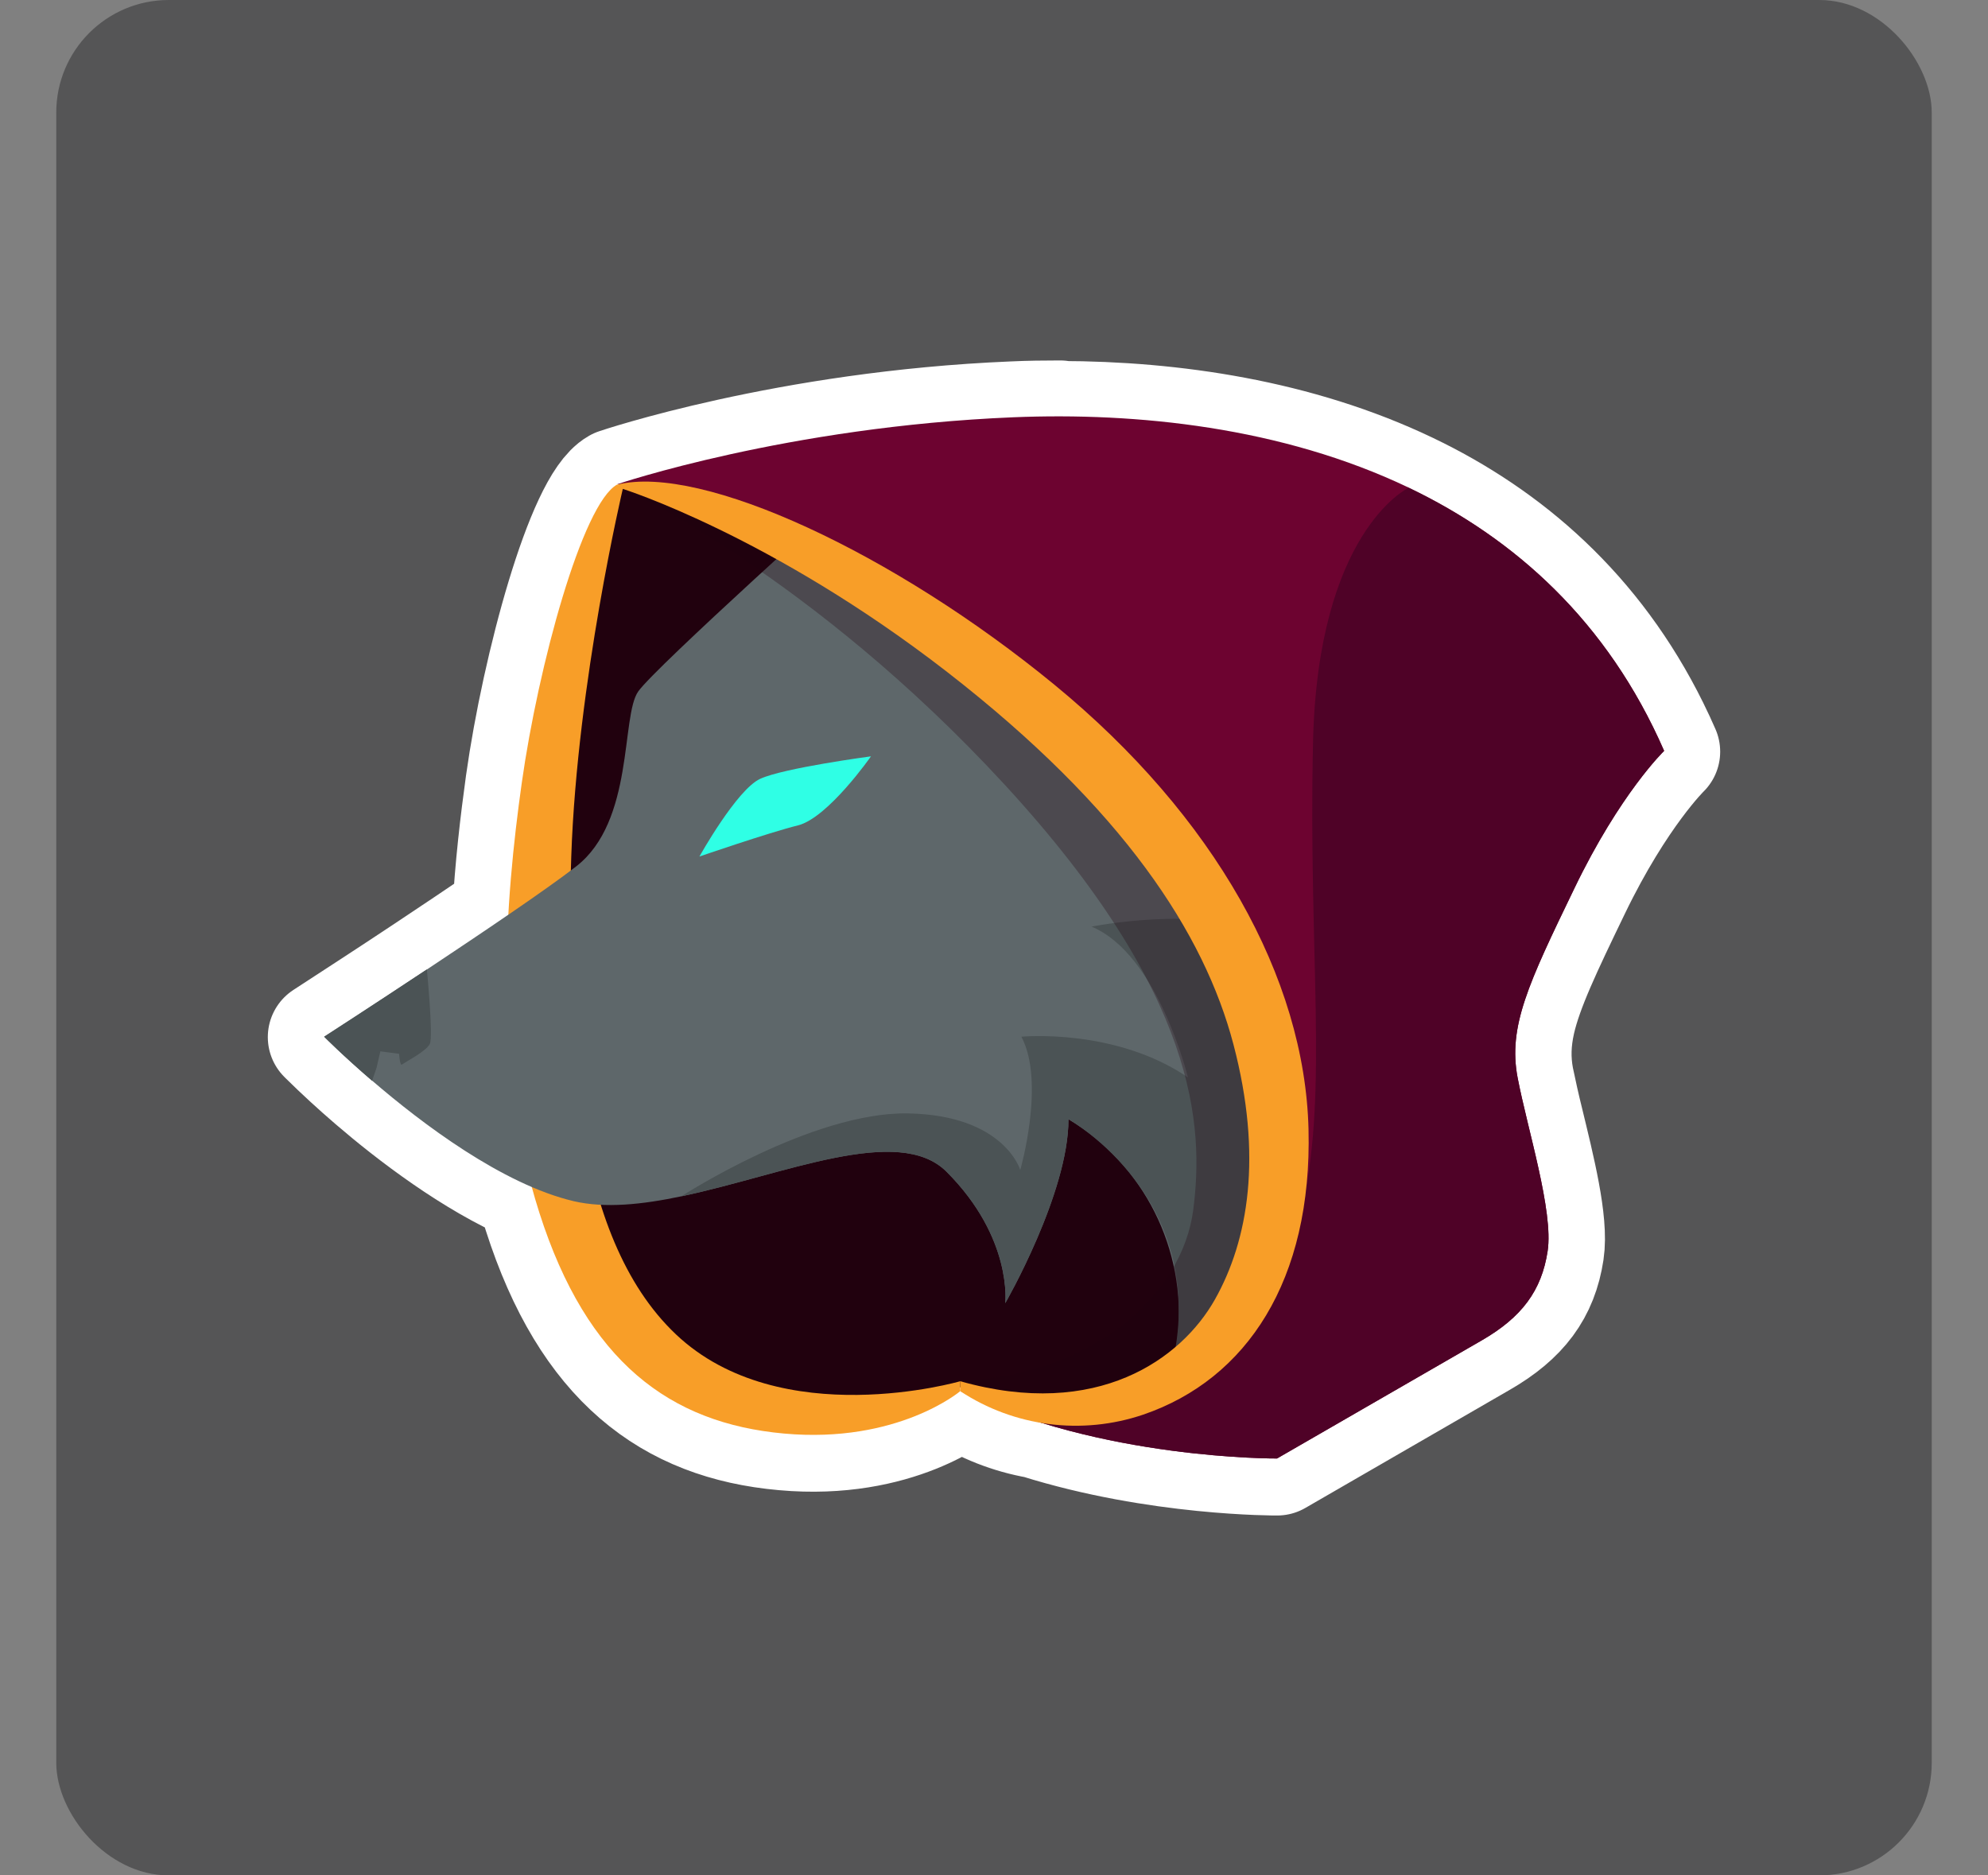 <?xml version="1.0" encoding="UTF-8"?>
<svg xmlns="http://www.w3.org/2000/svg" width="106" height="100" viewBox="0 0 106 100">
  <rect x="0" y="0" width="106" height="100" fill="#808080" stroke="none"/>
  <g id="Hintergrund">
    <rect id="Hintergrund-2" data-name="Hintergrund" x="3" width="100" height="100" rx="6" ry="6" fill="#555556"/>
  </g>
  <g id="Werwölfe">
    <g id="Wolfseher">
      <path d="M56.53,22.22c-.84,0-1.68.01-2.52.05-12.05.5-21.08,3.56-21.11,3.57h0s0,0,0,0h0c-1.85,1.04-4.2,9.67-5.08,15.92-.29,2.1-.57,4.48-.71,7.02-1.44.99-2.89,1.96-4.35,2.93-1.82,1.21-3.65,2.4-5.48,3.59l.07.07c.8.79,1.63,1.55,2.49,2.29h0c2.14,1.84,5.35,4.29,8.51,5.65.13.46.26.93.41,1.39,2.54,7.94,6.95,11.23,13.03,11.77,6.08.55,9.4-2.26,9.4-2.26,1.26.82,2.66,1.37,4.14,1.63,6.39,2.01,12.77,1.97,12.77,1.97l10.92-6.31c2.13-1.23,3.19-2.65,3.51-4.76.24-1.58-.49-4.46-1.09-6.94-.19-.76-.36-1.53-.52-2.3-.19-1.02-.16-1.98.08-3.05.41-1.78,1.41-3.87,2.94-7.04,2.45-5.07,4.78-7.33,4.78-7.33h0c-.19-.43-.38-.85-.59-1.27-3.06-6.2-7.74-10.23-13.03-12.76h0c-5.92-2.83-12.59-3.79-18.57-3.8h0Z" fill="#6c5353" stroke="#fff" stroke-linecap="round" stroke-linejoin="round" stroke-width="6"/>
      <path d="M32.66,26.37c.11-.28.39-.45.69-.41.56.04,20.03,4.54,29.6,20.46,9.57,15.92,4.85,27.59-3.42,28.52-8.26.93-6.73-1.93-9.61-.61s-14.2,3.17-18.51-8.62c-4.31-11.79-.81-35.69,1.24-39.34Z" fill="#21010e"/>
      <path d="M33.21,26.06s-2.43,10.28-2.75,19.6c-.33,9.32,0,20.21,5.58,25.49,5.58,5.28,15.16,2.5,15.16,2.5v.53s-3.32,2.81-9.4,2.26c-6.08-.55-10.5-3.83-13.04-11.77-2.54-7.94-1.82-16.67-.94-22.92.88-6.25,3.23-14.88,5.08-15.91l.34.15-.03.08Z" fill="#f89e28"/>
      <path d="M75.55,62.2c-.67-3.95-6.76-6.96-6.76-6.96,2.15,6.07-1.32,12.33-3.96,15.92-.68.04-1.35.08-2.03.12.46-4.67-1.81-9.19-5.83-11.6.01,3.94-3.37,9.81-3.37,9.81,0,0,.41-3.47-3.13-7.01-2.56-2.56-8.67.16-14.14,1.31-2.08.44-4.07.65-5.74.26-3.81-.9-8.09-4.14-10.74-6.42-1.56-1.34-2.56-2.35-2.56-2.35,0,0,2.54-1.64,5.48-3.59,2.98-1.98,6.38-4.27,7.95-5.49,3.11-2.41,2.38-8.01,3.31-9.33.92-1.31,11.66-10.95,11.66-10.95,3.97-3.06,24.39,5,24.53,5.44v.02c3.16,2.09,9.31,2.07,9.31,2.07-2.58,3.85-8.11,5.32-8.11,5.32,7.29,2.46,8.97,10.51,8.97,10.51-3.5-3.03-10.05-1.99-10.05-1.99,7.67,5.13,5.23,14.91,5.23,14.91Z" fill="#5e676a"/>
      <path d="M37.3,45.66s1.98-3.55,3.23-4.13c1.25-.58,5.91-1.2,5.91-1.2,0,0-2.29,3.28-3.89,3.68-1.6.4-5.25,1.66-5.25,1.66Z" fill="#2fffe5"/>
      <path d="M22.92,55.66c-.19.4-1.35.99-1.48,1.1-.12.11-.16-.57-.16-.57l-1-.13-.2.87-.24.7c-1.56-1.34-2.56-2.35-2.56-2.35,0,0,2.54-1.64,5.48-3.59,0,0,.35,3.57.16,3.97ZM75.55,62.2c-.67-3.95-3.2-4.61-3.2-4.61,2.15,6.07-2.56,12.68-7.35,14.8-.71.04-2.06.64-2.57.67,2.29-9.07-5.46-13.38-5.46-13.38.01,3.94-3.37,9.81-3.37,9.81,0,0,.41-3.47-3.13-7.01-2.56-2.56-8.67.16-14.14,1.31,0,0,6.97-4.52,12.1-4.42,5.13.1,5.97,3.02,5.97,3.02,0,0,1.35-4.69.06-7.11,0,0,5-.48,8.88,2.17,0,0-1.59-6.57-5.14-8.04,0,0,5.75-1.15,9.1.37,0,0,.63-3.56-4.34-5.79,0,0,4.47-1.35,8.54-.08,0,0-3.07-5.01-6.96-6.17,0,0,6.06-1.07,7.97-2.47-1.03-1.12-1.82-2.44-2.31-3.88,3.15,2.09,9.3,2.07,9.3,2.07-2.58,3.85-8.11,5.32-8.11,5.32,7.29,2.46,8.97,10.51,8.97,10.51-3.5-3.03-10.05-1.99-10.05-1.99,7.67,5.13,5.23,14.91,5.23,14.91h0Z" fill="#4b5355"/>
      <path d="M33.21,26.06s10.02,4.56,20.35,15.77c10.33,11.22,10.64,18.25,10.06,22.71-.59,4.46-5.24,8.73-12.43,9.1,0,0,1.06.89,1.7,1.11.64.22,14.36,3.12,15.15-10.4.79-13.52-9.58-30.94-34.83-38.29h0Z" fill="#21010e" isolation="isolate" opacity=".29"/>
      <path d="M88.72,40.05s-2.34,2.26-4.78,7.33c-2.45,5.07-3.54,7.36-3.02,10.09.52,2.72,1.92,7.12,1.6,9.24-.32,2.11-1.38,3.53-3.51,4.76l-10.92,6.3s-9.46.07-16.89-3.6c.34.14,11.66,4.68,16.36-5.88h0c.27-.62.51-1.25.72-1.89,4.2-13.14-7.46-27.02-20.05-34.68,0,0-7.73-5.13-14.58-5.78l-.74-.12s9.05-3.07,21.12-3.57c6.58-.27,14.32.52,21.08,3.75h0c5.64,2.7,10.6,7.11,13.62,14.03h0Z" fill="#6d0330"/>
      <path d="M88.72,40.05s-2.34,2.26-4.78,7.33c-2.45,5.07-3.54,7.36-3.02,10.09.52,2.72,1.92,7.12,1.6,9.24-.32,2.11-1.38,3.53-3.51,4.76l-10.92,6.3s-9.46.07-16.89-3.6c.34.14,11.66,4.68,16.36-5.88h0c.92-1.22,1.57-2.61,1.91-4.09,1.35-6.15.29-13.3.54-24.61.25-11.17,4.98-13.53,5.1-13.58h0c5.64,2.7,10.6,7.11,13.62,14.03h0Z" fill="#4f0227"/>
      <path d="M32.9,25.84l.31.23s7.9,2.48,17.29,9.76c9.39,7.29,13.71,13.93,15.27,19.87,1.56,5.94.79,10.43-.99,13.59s-6.26,6.43-13.58,4.36v.53c2.88,1.9,6.49,2.36,9.76,1.25,5.52-1.89,9.01-7.16,8.81-15.22-.2-8.06-5.01-16.69-13.55-23.7-8.54-7.01-18.79-11.78-23.31-10.67Z" fill="#f89e28"/>
    </g>
  </g>
</svg>